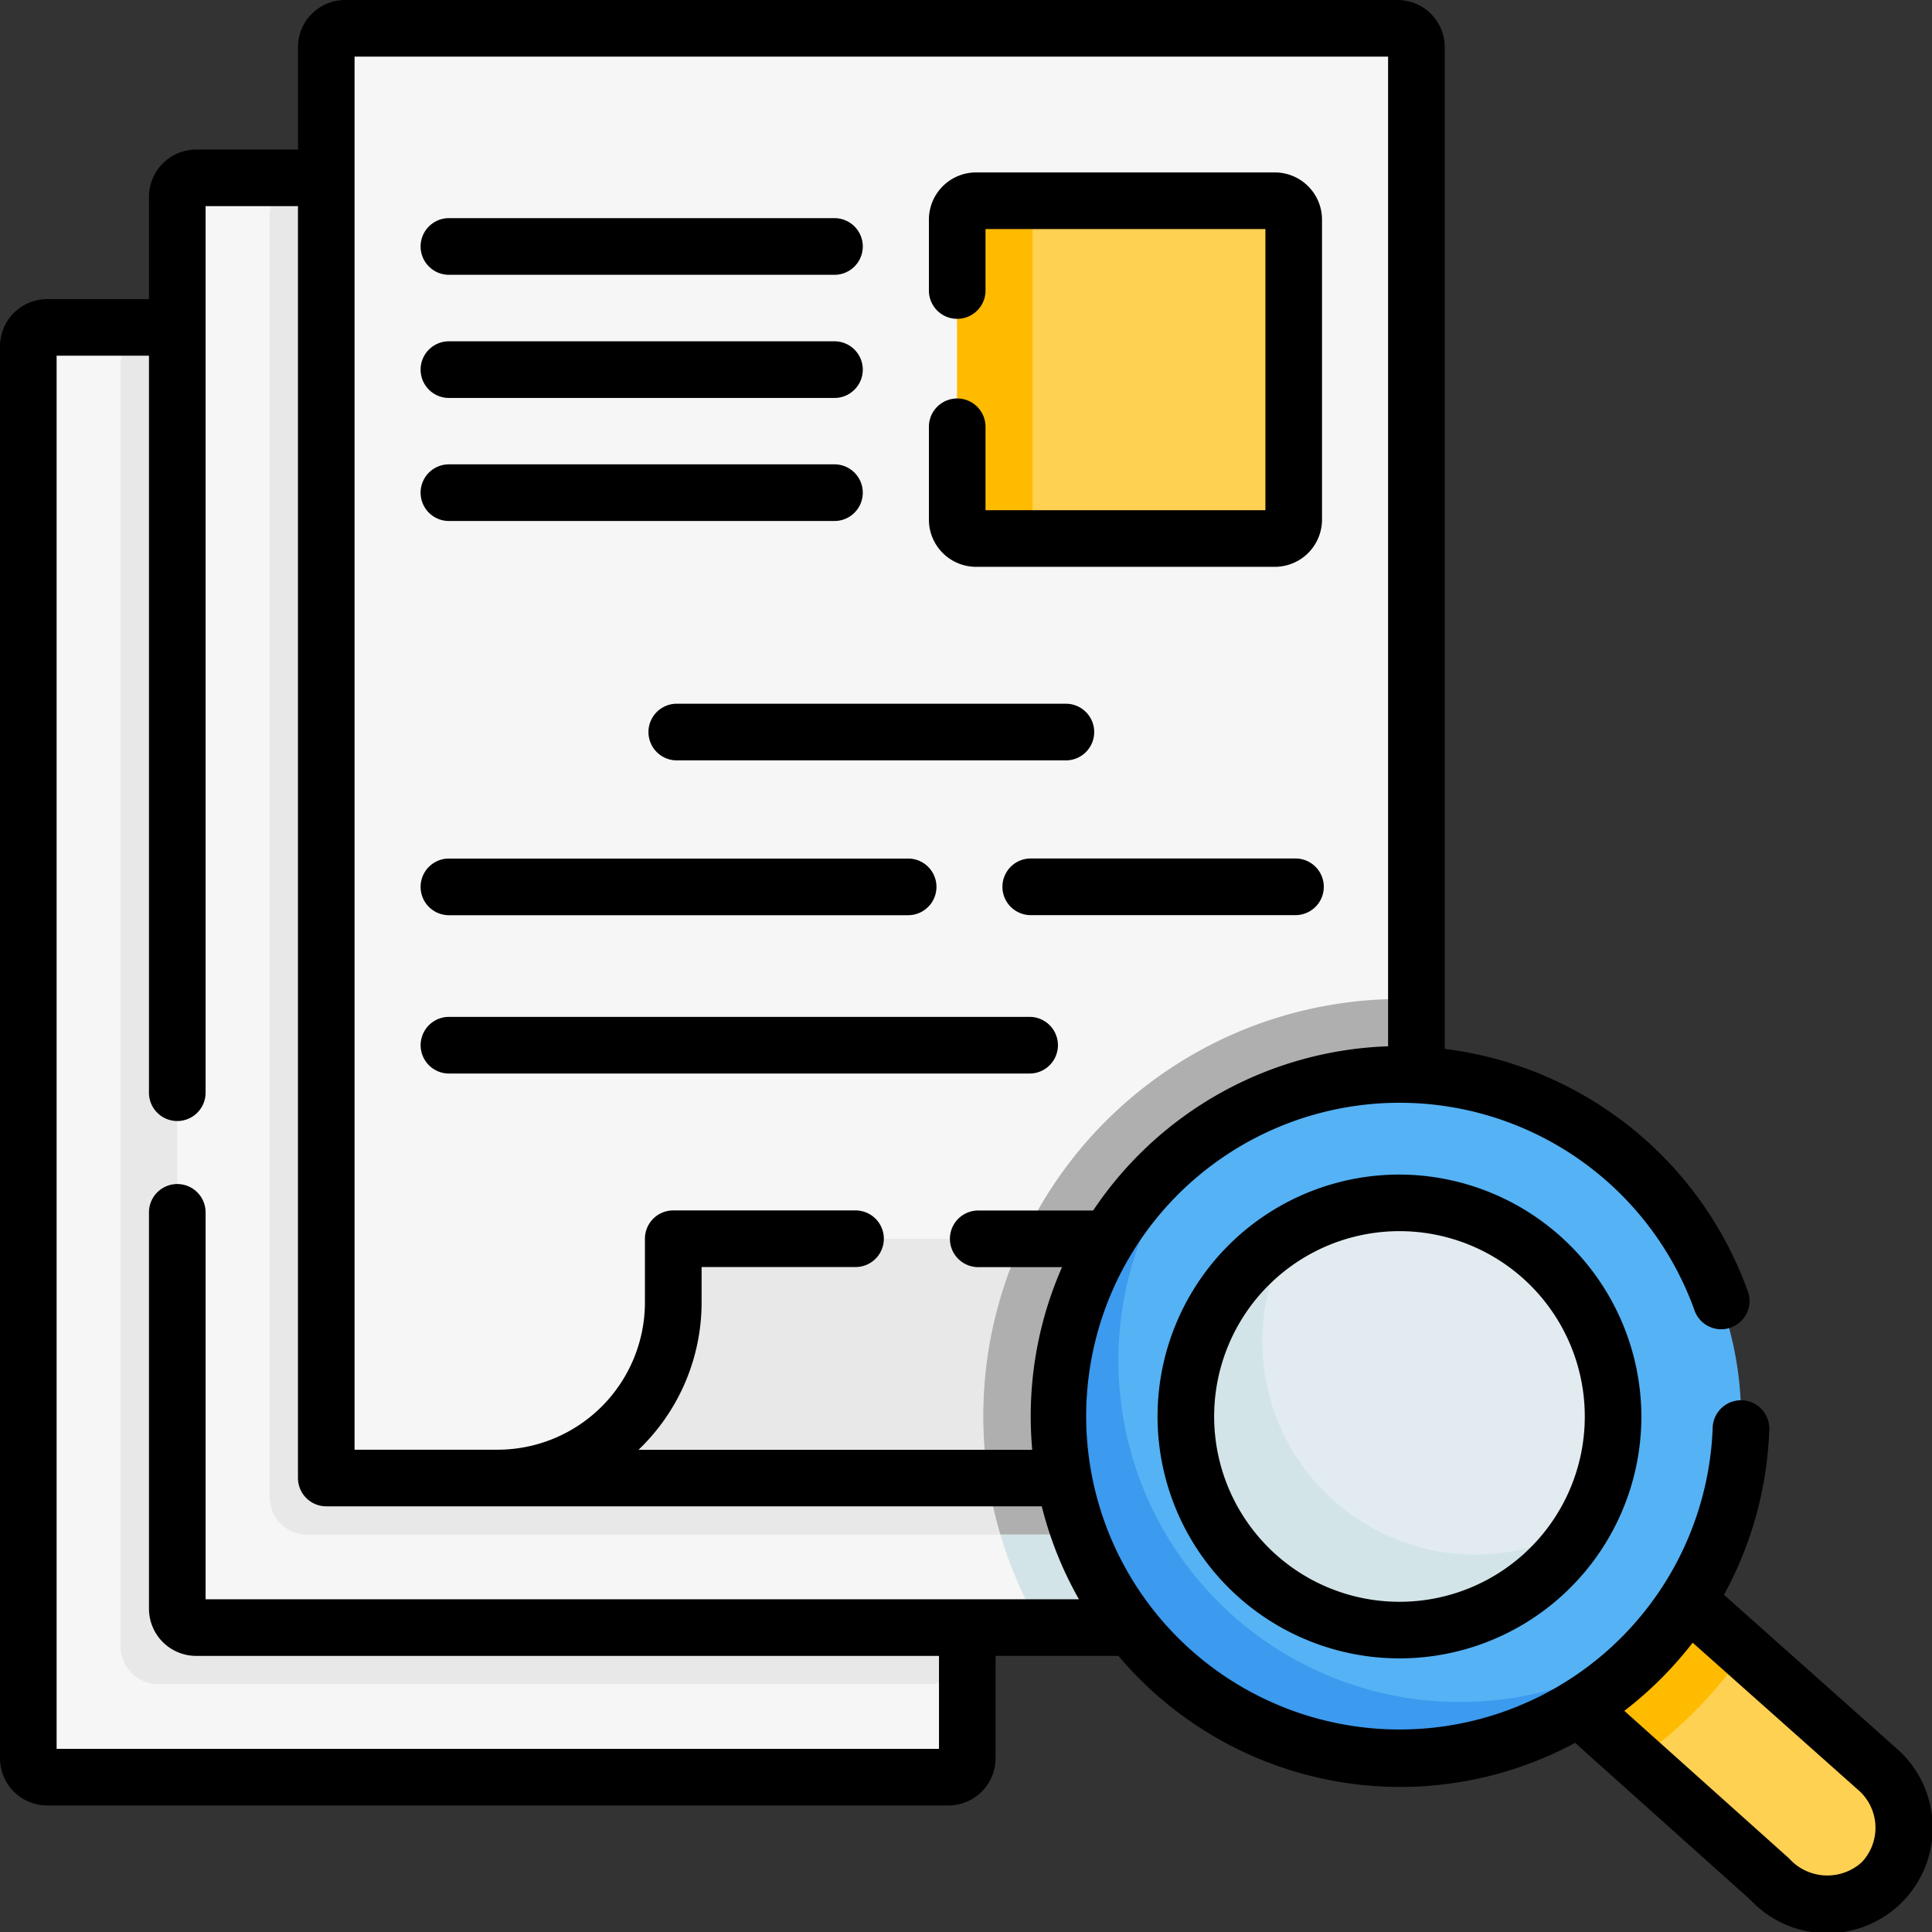 <svg xmlns="http://www.w3.org/2000/svg" width="99.99" height="99.999" viewBox="0 0 99.99 99.999">
  <rect x="0" y="0" width="99.99" height="99.999" fill="#333333" stroke="none"/>
  <g id="t6-ic3" transform="translate(-0.022)">
    <g id="Group_97232" data-name="Group 97232" transform="translate(1.482 1.465)">
      <path id="Path_152308" data-name="Path 152308" d="M54.138,161.782H9.448a1.953,1.953,0,0,1-1.953-1.953V88.706a1.953,1.953,0,0,1,1.953-1.953h44.69a1.953,1.953,0,0,1,1.953,1.953v71.123A1.953,1.953,0,0,1,54.138,161.782Z" transform="translate(-7.495 -71.274)" fill="#f6f6f6"/>
      <path id="Path_152309" data-name="Path 152309" d="M75.79,88.7v66.313a1.953,1.953,0,0,1-1.953,1.953H33.928a1.953,1.953,0,0,1-1.953-1.953V88.7a1.953,1.953,0,0,1,1.953-1.953H73.837A1.953,1.953,0,0,1,75.79,88.7Z" transform="translate(-27.194 -71.271)" fill="#e8e8e8"/>
      <path id="Path_152310" data-name="Path 152310" d="M101.438,122.156H48.924a1.953,1.953,0,0,1-1.953-1.953V49.08a1.953,1.953,0,0,1,1.953-1.953h52.514a1.953,1.953,0,0,1,1.953,1.953V120.2A1.953,1.953,0,0,1,101.438,122.156Z" transform="translate(-39.261 -39.387)" fill="#f6f6f6"/>
      <path id="Path_152311" data-name="Path 152311" d="M123.086,49.083V115.4a1.953,1.953,0,0,1-1.953,1.953H73.4a1.953,1.953,0,0,1-1.953-1.953V49.083A1.953,1.953,0,0,1,73.4,47.13h47.735A1.953,1.953,0,0,1,123.086,49.083Z" transform="translate(-58.955 -39.39)" fill="#e8e8e8"/>
      <path id="Path_152312" data-name="Path 152312" d="M86.445,80.577V9.453A1.953,1.953,0,0,1,88.4,7.5h52.514a1.953,1.953,0,0,1,1.953,1.953V80.577a1.953,1.953,0,0,1-1.953,1.953H88.4A1.953,1.953,0,0,1,86.445,80.577Z" transform="translate(-71.025 -7.5)" fill="#f6f6f6"/>
      <path id="Path_152313" data-name="Path 152313" d="M254.615,70.67h15.463a.977.977,0,0,0,.977-.977V54.164a.977.977,0,0,0-.977-.977H254.615a.977.977,0,0,0-.977.977V69.693A.977.977,0,0,0,254.615,70.67Z" transform="translate(-205.563 -44.264)" fill="#ffd152"/>
      <path id="Path_152314" data-name="Path 152314" d="M258.518,70.673h-3.906a.977.977,0,0,1-.977-.977V54.167a.977.977,0,0,1,.977-.977h3.906a.977.977,0,0,0-.977.977V69.7A.977.977,0,0,0,258.518,70.673Z" transform="translate(-205.56 -44.266)" fill="#fb0"/>
      <g id="Group_97225" data-name="Group 97225" transform="translate(20.305 22.573)">
        <path id="Path_152315" data-name="Path 152315" d="M132.877,126H112.921a1.465,1.465,0,1,1,0-2.93h19.956a1.465,1.465,0,1,1,0,2.93Z" transform="translate(-111.456 -123.075)" fill="#b4d2d7"/>
      </g>
      <g id="Group_97226" data-name="Group 97226" transform="translate(32.097 34.957)">
        <path id="Path_152316" data-name="Path 152316" d="M193.433,189.409H173.3a1.465,1.465,0,0,1,0-2.93h20.137a1.465,1.465,0,0,1,0,2.93Z" transform="translate(-171.831 -186.479)" fill="#b4d2d7"/>
      </g>
      <g id="Group_97227" data-name="Group 97227" transform="translate(20.305 16.2)">
        <path id="Path_152317" data-name="Path 152317" d="M132.877,93.372H112.921a1.465,1.465,0,1,1,0-2.93h19.956a1.465,1.465,0,1,1,0,2.93Z" transform="translate(-111.456 -90.442)" fill="#b4d2d7"/>
      </g>
      <g id="Group_97228" data-name="Group 97228" transform="translate(20.305 9.826)">
        <path id="Path_152318" data-name="Path 152318" d="M132.877,60.739H112.921a1.465,1.465,0,1,1,0-2.93h19.956a1.465,1.465,0,1,1,0,2.93Z" transform="translate(-111.456 -57.809)" fill="#b4d2d7"/>
      </g>
      <g id="Group_97229" data-name="Group 97229" transform="translate(20.305 51.165)">
        <path id="Path_152319" data-name="Path 152319" d="M142.971,272.391h-30.05a1.465,1.465,0,1,1,0-2.93h30.05a1.465,1.465,0,0,1,0,2.93Z" transform="translate(-111.456 -269.461)" fill="#b4d2d7"/>
      </g>
      <g id="Group_97230" data-name="Group 97230" transform="translate(20.305 42.97)">
        <path id="Path_152320" data-name="Path 152320" d="M136.686,230.434H112.921a1.465,1.465,0,1,1,0-2.93h23.765a1.465,1.465,0,1,1,0,2.93Z" transform="translate(-111.456 -227.504)" fill="#b4d2d7"/>
      </g>
      <g id="Group_97231" data-name="Group 97231" transform="translate(50.42 42.97)">
        <path id="Path_152321" data-name="Path 152321" d="M280.806,230.434h-13.7a1.465,1.465,0,1,1,0-2.93h13.7a1.465,1.465,0,0,1,0,2.93Z" transform="translate(-265.644 -227.504)" fill="#b4d2d7"/>
      </g>
      <path id="Path_152322" data-name="Path 152322" d="M184.789,328.24a1.953,1.953,0,0,1,1.953,1.953v1.326a9.089,9.089,0,0,1-9.07,9.106l-29.615.977-16.1-.977a9.09,9.09,0,0,0,9.072-9.106v-1.326a1.953,1.953,0,0,1,1.953-1.953Z" transform="translate(-107.646 -265.595)" fill="#e8e8e8"/>
      <path id="Path_152323" data-name="Path 152323" d="M291.451,264.7v12.4H271.1a21.594,21.594,0,0,1,19.514-12.414C290.89,264.68,291.171,264.686,291.451,264.7Z" transform="translate(-219.61 -214.449)" fill="#afafaf"/>
      <path id="Path_152324" data-name="Path 152324" d="M275.317,328.24V341.6a1.954,1.954,0,0,1-1.953,1.953H261.5a21.165,21.165,0,0,1-.535-2.262,21.611,21.611,0,0,1,1.7-13.053Z" transform="translate(-211.185 -265.595)" fill="#afafaf"/>
      <path id="Path_152325" data-name="Path 152325" d="M423.965,424.094l9.915,8.823a4.046,4.046,0,0,1,.135,5.758,4.108,4.108,0,0,1-5.789-.144l-9.9-8.87Z" transform="translate(-338.082 -342.727)" fill="#ffd152"/>
      <path id="Path_152326" data-name="Path 152326" d="M426.909,426.709a21.727,21.727,0,0,1-5.582,5.637l-3-2.687,5.643-5.568Z" transform="translate(-338.084 -342.724)" fill="#fb0"/>
      <path id="Path_152327" data-name="Path 152327" d="M278.938,396.65v4.809a1.954,1.954,0,0,1-1.953,1.953h-9.775a21.361,21.361,0,0,1-2.084-4.809h11.859A1.954,1.954,0,0,0,278.938,396.65Z" transform="translate(-214.806 -320.644)" fill="#d2e4e7"/>
      <path id="Path_152328" data-name="Path 152328" d="M280.622,302.39A17.652,17.652,0,1,1,298.274,320.1,17.728,17.728,0,0,1,280.622,302.39Z" transform="translate(-227.277 -230.545)" fill="#55b2f4"/>
      <path id="Path_152329" data-name="Path 152329" d="M311.8,327.784A17.639,17.639,0,0,1,280.625,316.4a17.671,17.671,0,0,1,7.25-14.3A17.676,17.676,0,0,0,311.8,327.784Z" transform="translate(-227.279 -244.561)" fill="#3c9aef"/>
      <path id="Path_152330" data-name="Path 152330" d="M314.572,329.794a11.021,11.021,0,1,1,11.021,11.055A11.064,11.064,0,0,1,314.572,329.794Z" transform="translate(-254.596 -257.95)" fill="#e1ebf0"/>
      <path id="Path_152331" data-name="Path 152331" d="M335.083,341.69a11.032,11.032,0,1,1-15.068-15.16,10.864,10.864,0,0,0-.91,1.955,11.028,11.028,0,0,0,15.979,13.205Z" transform="translate(-254.598 -264.219)" fill="#d2e4e7"/>
    </g>
    <g id="Group_97233" data-name="Group 97233" transform="translate(0.022)">
      <path id="Path_152332" data-name="Path 152332" d="M248.606,66.1h15.463a2.444,2.444,0,0,0,2.441-2.441V48.129a2.444,2.444,0,0,0-2.441-2.441H248.606a2.444,2.444,0,0,0-2.441,2.441V51.8a1.465,1.465,0,0,0,2.93,0V48.618h14.486V63.17H249.095V58.852a1.465,1.465,0,0,0-2.93,0v4.807A2.444,2.444,0,0,0,248.606,66.1Z" transform="translate(-198.09 -36.764)"/>
      <path id="Path_152333" data-name="Path 152333" d="M112.948,126H132.9a1.465,1.465,0,1,0,0-2.93H112.948a1.465,1.465,0,1,0,0,2.93Z" transform="translate(-89.713 -99.037)"/>
      <path id="Path_152334" data-name="Path 152334" d="M194.925,187.944a1.465,1.465,0,0,0-1.465-1.465H173.323a1.465,1.465,0,0,0,0,2.93H193.46A1.465,1.465,0,0,0,194.925,187.944Z" transform="translate(-138.296 -150.057)"/>
      <path id="Path_152335" data-name="Path 152335" d="M112.948,93.372H132.9a1.465,1.465,0,1,0,0-2.93H112.948a1.465,1.465,0,1,0,0,2.93Z" transform="translate(-89.713 -72.777)"/>
      <path id="Path_152336" data-name="Path 152336" d="M112.948,60.739H132.9a1.465,1.465,0,1,0,0-2.93H112.948a1.465,1.465,0,1,0,0,2.93Z" transform="translate(-89.713 -46.518)"/>
      <path id="Path_152337" data-name="Path 152337" d="M112.948,272.391H143a1.465,1.465,0,1,0,0-2.93h-30.05a1.465,1.465,0,1,0,0,2.93Z" transform="translate(-89.713 -216.832)"/>
      <path id="Path_152338" data-name="Path 152338" d="M112.948,230.434h23.765a1.465,1.465,0,0,0,0-2.93H112.948a1.465,1.465,0,1,0,0,2.93Z" transform="translate(-89.713 -183.069)"/>
      <path id="Path_152339" data-name="Path 152339" d="M280.833,227.5h-13.7a1.465,1.465,0,0,0,0,2.93h13.7a1.465,1.465,0,1,0,0-2.93Z" transform="translate(-213.786 -183.069)"/>
      <path id="Path_152340" data-name="Path 152340" d="M98.313,90.611l-.055-.051-9.014-8.021a19.112,19.112,0,0,0,2.345-8.533,1.465,1.465,0,1,0-2.928-.1,16.218,16.218,0,1,1-.927-6.052,1.465,1.465,0,0,0,2.76-.981,19.176,19.176,0,0,0-15.7-12.588V2.441A2.444,2.444,0,0,0,72.351,0H17.884a2.444,2.444,0,0,0-2.441,2.441v5.3H10.174a2.444,2.444,0,0,0-2.441,2.441v5.3H2.463A2.444,2.444,0,0,0,.022,17.921V91a2.444,2.444,0,0,0,2.441,2.441H49.107A2.444,2.444,0,0,0,51.548,91V85.7h6.359a19.075,19.075,0,0,0,23.634,4.5l9.083,8.135a5.452,5.452,0,1,0,7.689-7.723ZM18.372,2.93H71.862V54.15a19.144,19.144,0,0,0-15.265,8.5H50.65a1.465,1.465,0,0,0,0,2.93h4.337q-.294.669-.54,1.367a19.176,19.176,0,0,0-1.08,6.368c0,.58.027,1.153.078,1.72H33.066a10.555,10.555,0,0,0,3.267-7.641V65.575H44.3a1.465,1.465,0,1,0,0-2.93H34.868A1.465,1.465,0,0,0,33.4,64.111v3.278A7.632,7.632,0,0,1,25.8,75.029H18.372Zm-7.71,79.839V62.745a1.465,1.465,0,1,0-2.93,0V83.257A2.444,2.444,0,0,0,10.174,85.7H48.619v4.81H2.952v-72.1h4.78V56.553a1.465,1.465,0,1,0,2.93,0V10.669h4.781V76.494a1.465,1.465,0,0,0,1.465,1.465h37.03a19.079,19.079,0,0,0,1.924,4.81h-45.2Zm85.727,13.6a2.66,2.66,0,0,1-3.781-.195l-8.519-7.63a19.406,19.406,0,0,0,3.536-3.528l8.655,7.7a2.594,2.594,0,0,1,.108,3.651Z" transform="translate(-0.022)"/>
      <path id="Path_152341" data-name="Path 152341" d="M319.579,311.233a12.52,12.52,0,1,0,12.486,12.52A12.559,12.559,0,0,0,319.579,311.233Zm0,22.111a9.591,9.591,0,1,1,9.557-9.59A9.585,9.585,0,0,1,319.579,333.344Z" transform="translate(-247.116 -250.444)"/>
    </g>
  </g>
</svg>
